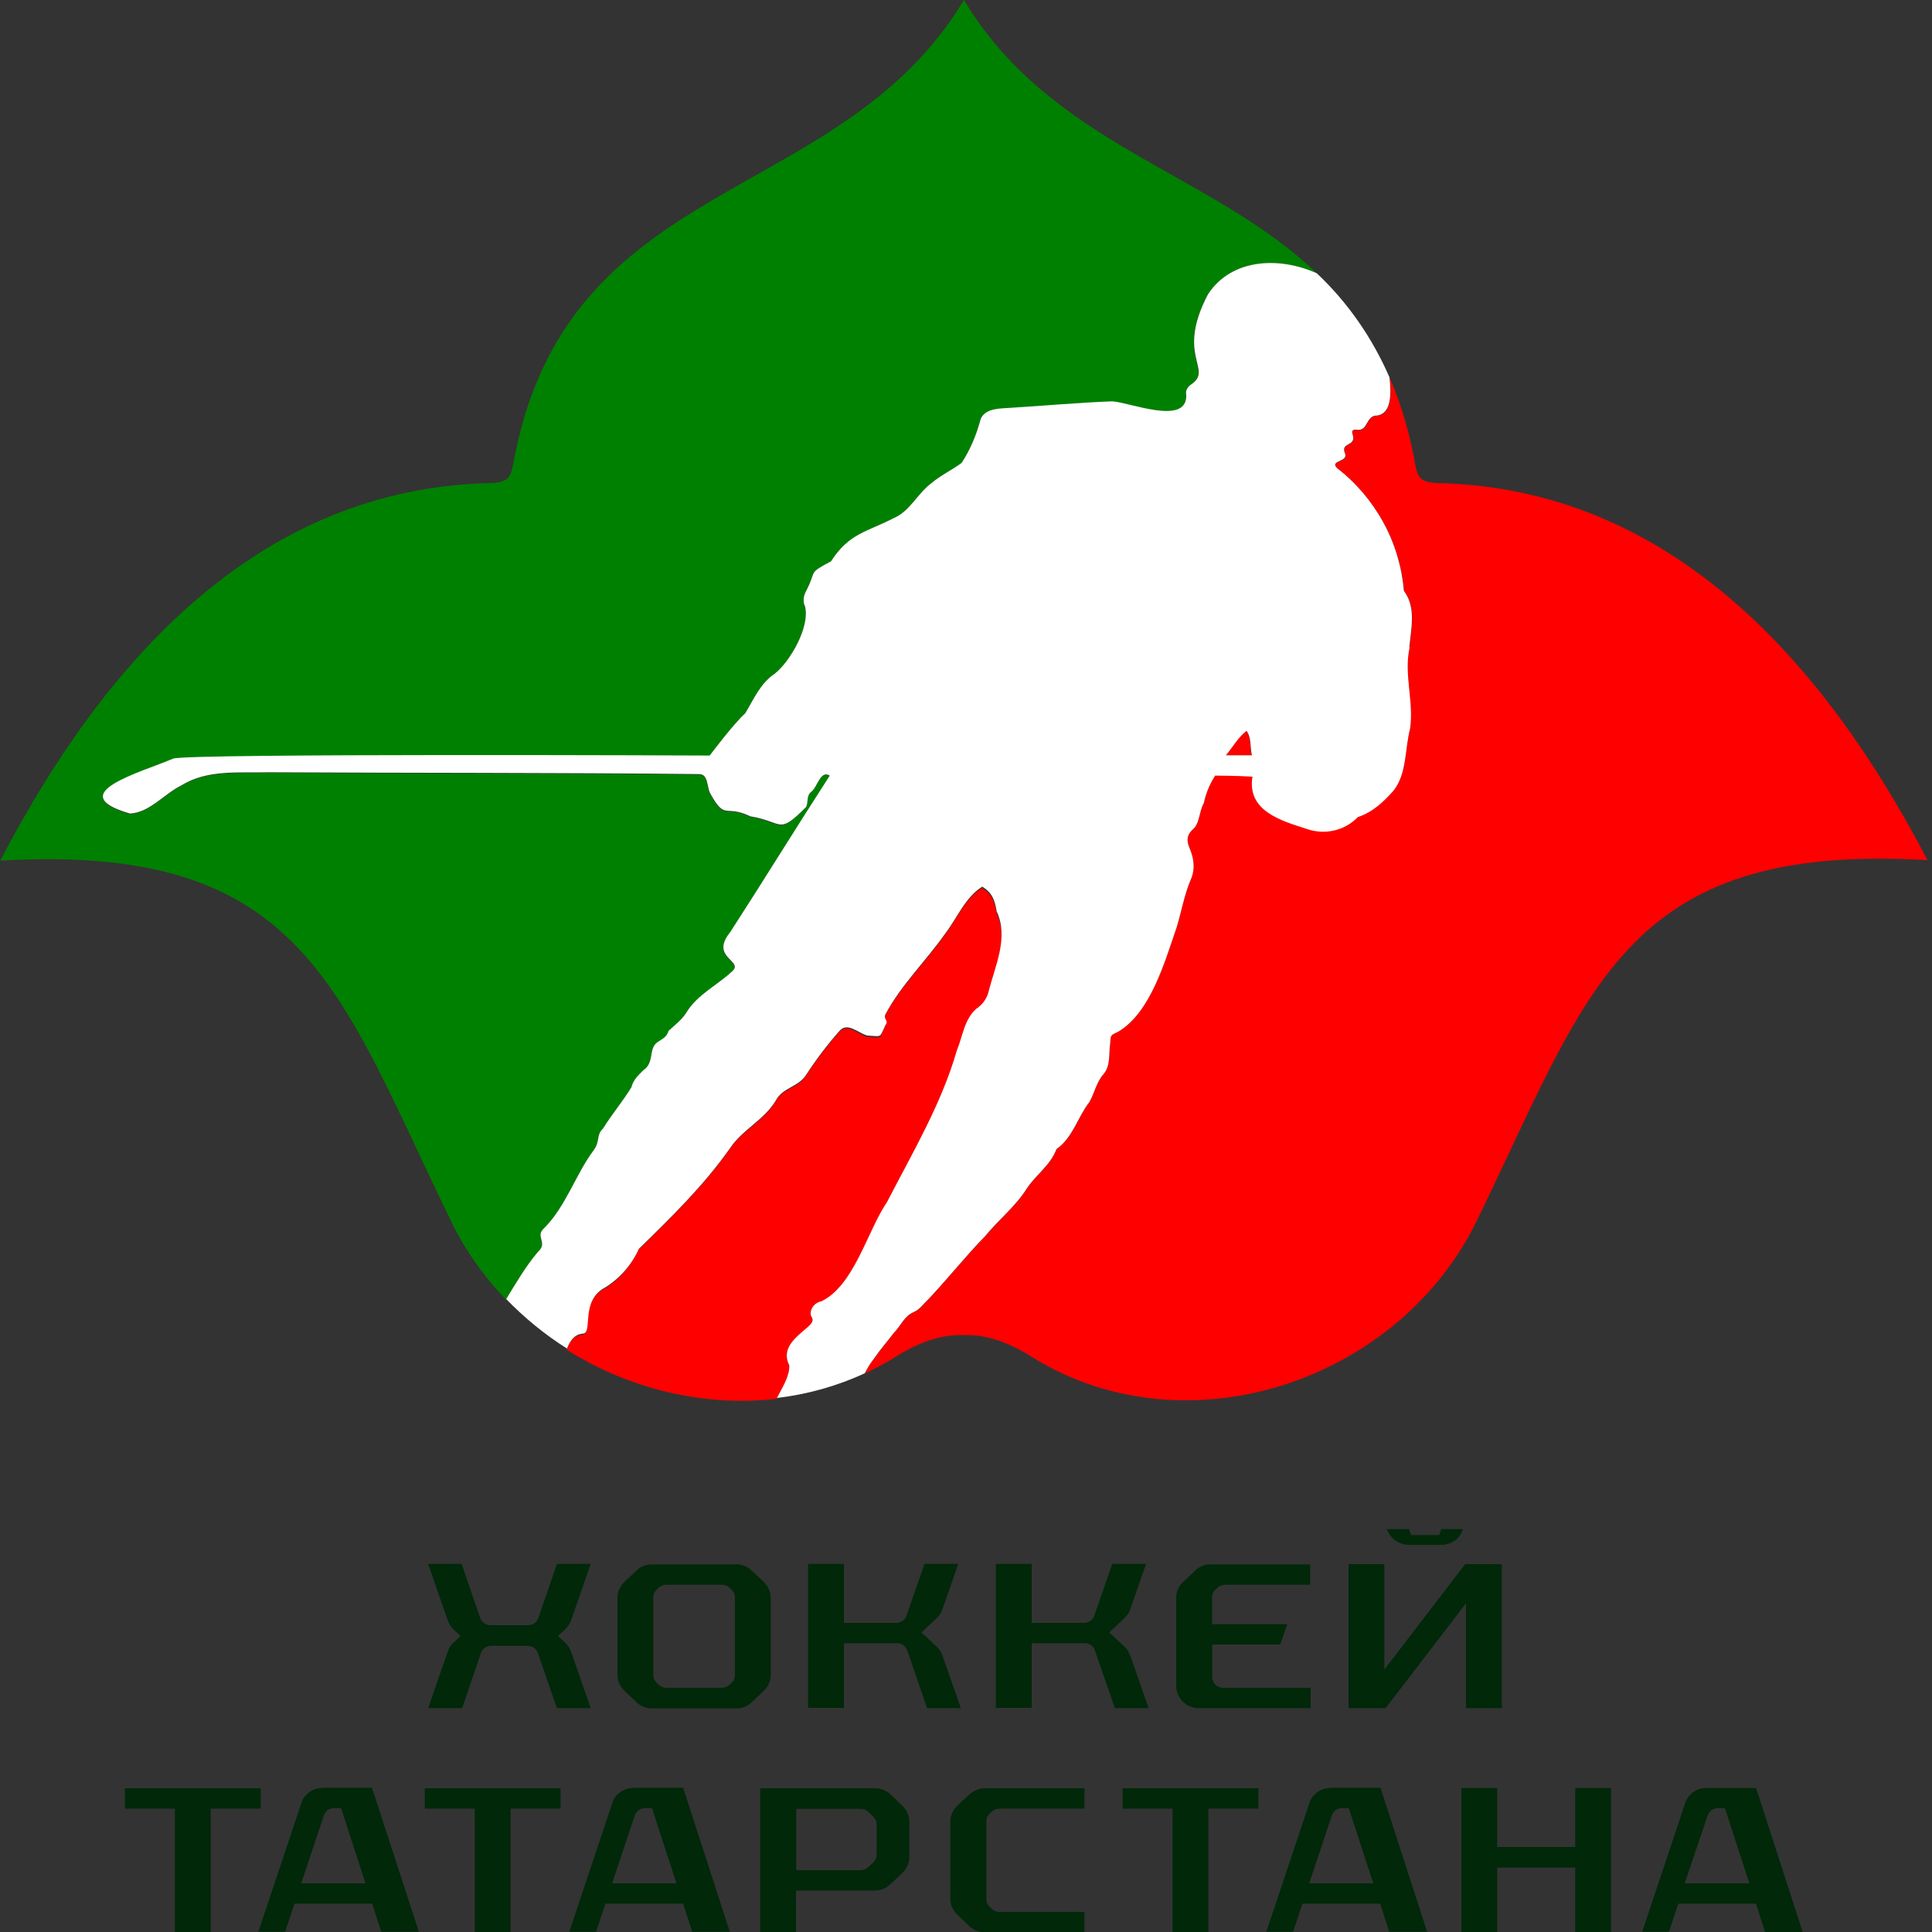 <?xml version="1.0" encoding="UTF-8"?>
<svg id="Layer_1" data-name="Layer 1" xmlns="http://www.w3.org/2000/svg" xmlns:xlink="http://www.w3.org/1999/xlink" viewBox="0 0 75 75">
  <rect x="0" y="0" width="75" height="75" fill="#333333" stroke="none"/>
  <defs>
    <style>
      .cls-1 {
        fill: none;
      }

      .cls-2 {
        clip-path: url(#clippath);
      }

      .cls-3 {
        fill: #002809;
      }

      .cls-4 {
        fill: green;
      }

      .cls-5 {
        fill: #fff;
      }

      .cls-6 {
        fill: red;
      }
    </style>
    <clipPath id="clippath">
      <rect class="cls-1" width="74.83" height="75"/>
    </clipPath>
  </defs>
  <g class="cls-2">
    <g>
      <path class="cls-4" d="M51.11,10.62c-1.46-.66-3.32-.58-4.23,.82-1.24,2.37,.17,2.87-.6,3.46-.14,.09-.29,.22-.24,.46,.02,1.19-2.21,.26-2.88,.23-1.36,.06-2.72,.18-4.08,.26-.4,.02-.95,.05-1.05,.53-.16,.57-.39,1.11-.71,1.6-.38,.28-.83,.48-1.19,.8-.53,.4-.81,1.06-1.42,1.33-1.08,.55-1.75,.59-2.46,1.69-.92,.49-.54,.33-.96,1.14-.05,.09-.09,.19-.1,.3,0,.1,0,.21,.05,.31,.2,.79-.57,2.13-1.17,2.61-.56,.37-.82,.99-1.15,1.54-.45,.4-1.38,1.65-1.38,1.65,0,0-20.34-.09-20.83,.12-1.26,.54-4.33,1.36-1.68,2.13,.75-.02,1.34-.77,2-1.09,1.01-.63,2.24-.48,3.39-.51,5.56,.03,11.12,.01,16.68,.07,.4-.02,.32,.49,.46,.75,.6,1.08,.56,.41,1.56,.89,1.29,.21,1.06,.75,2.16-.36,.1-.18,0-.43,.2-.59,.24-.17,.35-.86,.72-.63-1.3,2.01-2.56,4.06-3.86,6.07-.82,1.02,.55,1.11,.07,1.53-.58,.54-1.35,.9-1.77,1.59-.17,.27-.46,.5-.7,.72-.06,.25-.28,.34-.46,.46-.32,.28-.08,.77-.52,1.07-.19,.19-.39,.37-.46,.66-.33,.54-.77,1.06-1.1,1.6-.28,.27-.1,.49-.37,.85-.7,.94-1.08,2.19-1.93,3.03-.35,.32,.18,.55-.23,.91-.48,.57-.85,1.21-1.23,1.83-.81-.84-1.49-1.79-2.02-2.82-4.46-9.09-5.69-14.92-17.61-14.22,3.96-7.6,9.94-14.51,19.14-14.66,.5-.05,.66-.16,.76-.66C21.91,6.69,32.56,8.1,37.42,0c3.38,5.63,9.57,6.66,13.7,10.61Z"/>
      <path class="cls-6" d="M74.83,33.39c-11.92-.7-13.15,5.13-17.61,14.22-3.17,6.17-11.43,8.79-17.33,4.96-.92-.54-1.71-.77-2.48-.74-.78-.03-1.56,.2-2.48,.74-.43,.28-.89,.53-1.36,.75,.1-.2,.21-.38,.35-.56,.24-.35,.52-.67,.78-1.01,.26-.26,.4-.65,.76-.8,.13-.06,.25-.15,.34-.26,.72-.71,1.73-1.98,2.44-2.69,.52-.64,1.19-1.16,1.63-1.87,.36-.53,.91-.89,1.14-1.51,.64-.45,.82-1.24,1.28-1.83,.2-.35,.26-.74,.53-1.06,.31-.34,.21-.82,.28-1.25,.01-.31,.02-.29,.31-.43,1.26-.75,1.81-2.73,2.27-4.06,.18-.6,.29-1.23,.53-1.81,.2-.43,.14-.85-.03-1.25-.11-.26-.13-.48,.09-.7,.32-.25,.26-.7,.46-1.06,.08-.38,.23-.74,.44-1.07,0,0,.79,0,1.45,.04-.22,1.33,1.11,1.71,2.11,2.03,.34,.12,.71,.14,1.06,.06,.35-.08,.67-.26,.92-.52,.57-.19,.98-.57,1.38-1.02,.53-.66,.44-1.62,.65-2.41,.14-1.06-.25-2.11-.02-3.15,.07-.74,.27-1.54-.21-2.18-.08-.93-.35-1.84-.8-2.66-.45-.82-1.06-1.54-1.8-2.11-.3-.32,.49-.22,.3-.6-.15-.41,.46-.23,.31-.7-.05-.15,0-.2,.15-.19,.46,.08,.35-.56,.8-.55,.56-.08,.55-.85,.48-1.48,.47,1.1,.8,2.25,1,3.43,.1,.5,.26,.61,.76,.66,9.19,.16,15.18,7.07,19.13,14.67Z"/>
      <path class="cls-6" d="M38.37,38.55c-.07,.26-.24,.49-.47,.64-.47,.41-.53,1.08-.76,1.63-.59,2.06-1.74,3.97-2.71,5.87-.75,1.09-1.27,3.24-2.55,3.85-.06,0-.12,.03-.18,.07s-.1,.08-.14,.13c-.04,.05-.06,.11-.08,.17-.01,.06-.02,.12,0,.19,.16,.22-.02,.33-.14,.45-.46,.4-1.03,.81-.7,1.49,.01,.44-.27,.84-.48,1.26-2.83,.33-5.75-.38-8.17-1.91,.12-.3,.28-.55,.62-.58,.4-.03-.12-1.27,.86-1.79,.58-.35,1.03-.88,1.31-1.5,1.26-1.23,2.53-2.47,3.55-3.92,.48-.71,1.32-1.09,1.77-1.83,.26-.51,.88-.53,1.18-1,.39-.6,.82-1.17,1.29-1.7,.31-.38,.74,.08,1.09,.18,.58,.03,.46,.11,.7-.41,.15-.2-.09-.22,0-.42,.61-1.15,1.58-2.08,2.33-3.15,.46-.59,.77-1.4,1.43-1.8,.4,.24,.49,.54,.56,.96,.49,1.03-.06,2.13-.31,3.15Z"/>
      <path class="cls-6" d="M48.59,29.32h-1.01c.28-.34,.47-.69,.8-.95,.2,.28,.13,.62,.21,.95Z"/>
      <path class="cls-5" d="M54.71,25.12c.07-.74,.27-1.54-.21-2.18-.08-.93-.35-1.84-.8-2.66-.45-.82-1.06-1.54-1.8-2.11-.3-.32,.49-.22,.3-.6-.15-.41,.46-.23,.31-.7-.05-.15,0-.2,.15-.19,.46,.08,.35-.56,.8-.55,.56-.08,.55-.85,.48-1.48-.66-1.52-1.61-2.9-2.82-4.04-1.46-.66-3.32-.58-4.23,.82-1.24,2.37,.17,2.87-.6,3.46-.14,.09-.29,.22-.24,.46,.02,1.19-2.21,.26-2.88,.23-1.36,.05-2.72,.18-4.08,.26-.4,.02-.95,.05-1.05,.53-.16,.57-.39,1.11-.71,1.6-.38,.28-.83,.49-1.19,.8-.53,.4-.81,1.06-1.42,1.33-1.08,.56-1.75,.59-2.46,1.69-.92,.49-.54,.33-.96,1.14-.05,.09-.09,.19-.1,.3s0,.21,.05,.31c.2,.79-.57,2.13-1.17,2.61-.56,.37-.82,.99-1.15,1.54-.45,.4-1.38,1.64-1.38,1.64,0,0-20.34-.09-20.83,.12-1.26,.54-4.33,1.36-1.68,2.13,.75-.02,1.34-.77,2-1.09,1.01-.63,2.24-.48,3.39-.51,5.56,.03,11.12,.01,16.68,.07,.4-.02,.32,.49,.46,.75,.6,1.08,.56,.41,1.56,.89,1.29,.21,1.06,.75,2.16-.36,.1-.18,0-.43,.2-.59,.24-.17,.35-.86,.72-.63-1.3,2.01-2.56,4.06-3.86,6.07-.82,1.01,.55,1.11,.07,1.53-.58,.54-1.35,.9-1.77,1.59-.17,.28-.46,.5-.7,.72-.06,.25-.28,.33-.46,.46-.32,.28-.08,.77-.52,1.07-.19,.19-.39,.37-.46,.66-.33,.54-.77,1.06-1.1,1.6-.28,.26-.1,.49-.37,.85-.7,.94-1.08,2.19-1.93,3.03-.35,.32,.18,.55-.23,.91-.48,.57-.85,1.21-1.23,1.83,.71,.73,1.5,1.38,2.36,1.92,.12-.3,.28-.55,.62-.58,.4-.03-.12-1.27,.86-1.79,.58-.36,1.03-.88,1.31-1.5,1.26-1.23,2.52-2.46,3.54-3.91,.48-.72,1.32-1.09,1.77-1.84,.26-.51,.88-.53,1.18-1,.39-.6,.82-1.17,1.29-1.7,.31-.38,.74,.08,1.09,.17,.58,.03,.46,.11,.7-.4,.15-.2-.09-.22,0-.42,.61-1.15,1.58-2.08,2.33-3.15,.46-.6,.77-1.4,1.43-1.81,.4,.24,.49,.54,.56,.96,.48,1.02-.07,2.13-.32,3.14-.07,.26-.24,.49-.47,.64-.47,.41-.53,1.08-.76,1.63-.59,2.06-1.73,3.98-2.71,5.88-.75,1.09-1.27,3.24-2.55,3.85-.06,.01-.12,.03-.18,.07-.05,.03-.1,.08-.14,.13-.04,.05-.06,.11-.08,.17-.01,.06-.02,.12,0,.19,.16,.22-.02,.33-.14,.45-.46,.4-1.03,.81-.7,1.48,.01,.44-.27,.84-.48,1.26,1.18-.14,2.33-.46,3.41-.96,.1-.2,.21-.38,.35-.56,.24-.35,.52-.67,.78-1.01,.26-.26,.4-.65,.76-.8,.13-.06,.25-.15,.34-.26,.72-.71,1.73-1.98,2.44-2.69,.52-.64,1.19-1.16,1.63-1.87,.36-.53,.91-.89,1.14-1.51,.64-.45,.82-1.24,1.28-1.83,.2-.35,.26-.74,.53-1.06,.31-.34,.21-.82,.28-1.24,.01-.31,.02-.29,.31-.43,1.26-.75,1.81-2.73,2.27-4.06,.18-.6,.29-1.23,.53-1.81,.2-.43,.14-.85-.03-1.25-.11-.26-.13-.48,.09-.7,.32-.25,.26-.7,.46-1.05,.08-.38,.23-.74,.44-1.07,0,0,.79,0,1.45,.04-.22,1.33,1.11,1.71,2.11,2.03,.34,.12,.71,.14,1.06,.06,.35-.08,.67-.26,.92-.52,.57-.19,.98-.57,1.38-1.02,.53-.66,.44-1.62,.65-2.42,.15-1.05-.25-2.1-.02-3.14Zm-7.12,4.2c.28-.34,.47-.69,.8-.95,.2,.28,.13,.62,.21,.95h-1.01Z"/>
      <path class="cls-3" d="M16.62,66.31h1.32l.73-2.14c.03-.08,.08-.15,.15-.2,.07-.05,.16-.08,.24-.08h1.43c.09,0,.17,.03,.24,.08,.07,.05,.12,.12,.15,.2l.74,2.14h1.31l-.76-2.19c-.05-.13-.12-.25-.23-.35l-.28-.26,.28-.26c.1-.1,.18-.21,.23-.35l.76-2.19h-1.31l-.72,2.1c-.03,.08-.08,.15-.15,.2-.07,.05-.16,.08-.24,.08h-1.48c-.09,0-.17-.03-.24-.08-.07-.05-.12-.12-.15-.2l-.72-2.1h-1.3l.76,2.19c.05,.13,.12,.25,.22,.35l.28,.26-.28,.26c-.1,.1-.18,.21-.22,.35l-.76,2.19Z"/>
      <path class="cls-3" d="M46.53,66.31h4.35v-.79h-3.4c-.06,0-.11-.01-.16-.03-.05-.02-.1-.05-.14-.09-.04-.04-.07-.08-.09-.14-.02-.05-.03-.11-.03-.16v-1.26h2.64l.27-.79h-2.92v-1.03c0-.06,.01-.11,.03-.17,.02-.05,.06-.1,.1-.14l.09-.08c.08-.07,.18-.11,.28-.11h3.31v-.79h-3.87c-.22,0-.43,.08-.58,.23l-.48,.45c-.09,.08-.15,.18-.2,.28-.05,.11-.07,.22-.07,.34v3.43c0,.23,.1,.44,.26,.6,.16,.16,.38,.25,.6,.25Z"/>
      <path class="cls-3" d="M29.92,65.01v-2.97c0-.12-.02-.23-.07-.34-.05-.11-.12-.2-.2-.29l-.48-.45c-.16-.15-.37-.23-.58-.23h-3.29c-.22,0-.43,.08-.58,.23l-.48,.45c-.09,.08-.15,.18-.2,.29-.05,.11-.07,.22-.07,.34v2.97c0,.12,.02,.23,.07,.34,.05,.11,.12,.21,.2,.29l.48,.45c.16,.15,.37,.23,.58,.23h3.29c.22,0,.43-.08,.58-.23l.48-.45c.09-.08,.16-.18,.2-.29,.05-.11,.07-.23,.07-.34Zm-1.39,.01c0,.06-.01,.11-.03,.17-.02,.05-.06,.1-.1,.14l-.09,.08c-.08,.07-.18,.11-.28,.11h-2.17c-.11,0-.21-.04-.28-.11l-.09-.08s-.07-.09-.1-.14c-.02-.05-.03-.11-.03-.17v-3c0-.06,.01-.11,.03-.17,.02-.05,.06-.1,.1-.14l.09-.08c.08-.07,.18-.11,.29-.11h2.16c.11,0,.21,.04,.28,.11l.09,.08s.07,.09,.1,.14c.02,.05,.03,.11,.03,.17v3Z"/>
      <path class="cls-3" d="M35.23,64.09l.76,2.22h1.31l-.71-2.03c-.05-.13-.12-.25-.22-.35l-.6-.56,.6-.56c.1-.1,.18-.21,.22-.35l.61-1.75h-1.31l-.7,2.01c-.03,.08-.08,.15-.15,.2-.07,.05-.16,.08-.24,.08h-2.04v-2.29h-1.39v5.59h1.39v-2.51h2.07c.09,0,.17,.03,.24,.08,.07,.05,.12,.12,.15,.21Z"/>
      <path class="cls-3" d="M42.51,64.09l.77,2.22h1.31l-.71-2.03c-.05-.13-.12-.25-.22-.35l-.6-.56,.6-.56c.1-.1,.18-.21,.22-.35l.61-1.75h-1.31l-.7,2.01c-.03,.08-.08,.15-.15,.2-.07,.05-.16,.08-.24,.08h-2.04v-2.29h-1.39v5.59h1.39v-2.51h2.07c.09,0,.17,.03,.24,.08,.07,.05,.12,.12,.15,.21Z"/>
      <path class="cls-3" d="M56.91,66.31h1.39v-5.59h-1.42l-3.14,4.09v-4.09h-1.39v5.59h1.44l3.12-4.07v4.07Z"/>
      <path class="cls-3" d="M54.78,59.59l-.08-.23h-.85v.03c.07,.17,.18,.31,.33,.42,.15,.1,.32,.16,.5,.16h1.29c.18,0,.35-.06,.5-.16,.15-.1,.25-.25,.31-.42v-.03s-.83,0-.83,0l-.08,.23h-1.08Z"/>
      <path class="cls-3" d="M16.49,70.21h1.94v4.79h1.39v-4.79h1.94v-.79h-5.27v.79Z"/>
      <path class="cls-3" d="M4.85,70.21h1.94v4.79h1.39v-4.79h1.94v-.79H4.85v.79Z"/>
      <path class="cls-3" d="M58.12,69.41h-1.39v5.59h1.39v-2.5h3.03v2.5h1.39v-5.59h-1.39v2.29h-3.03v-2.29Z"/>
      <path class="cls-3" d="M12.51,69.41c-.18,0-.36,.06-.5,.16-.15,.11-.26,.25-.31,.42l-1.67,5h1.04l.36-1.09h3.02l.35,1.09h1.46l-1.82-5.59h-1.94Zm-.82,3.71l.88-2.64c.03-.08,.08-.15,.15-.21,.07-.05,.16-.08,.24-.08h.28l.95,2.92h-2.5Z"/>
      <path class="cls-3" d="M24.58,69.41c-.18,0-.36,.06-.5,.16-.15,.11-.26,.25-.31,.42l-1.67,5h1.04l.36-1.09h3.02l.35,1.09h1.46l-1.81-5.59h-1.94Zm-.82,3.71l.88-2.64c.03-.08,.08-.15,.15-.21,.07-.05,.16-.08,.24-.08h.28l.95,2.92h-2.5Z"/>
      <path class="cls-3" d="M37.64,69.65l-.48,.45c-.09,.08-.15,.18-.2,.29-.05,.11-.07,.22-.07,.34v2.97c0,.12,.02,.23,.07,.34,.05,.11,.12,.21,.2,.29l.48,.45c.16,.15,.37,.23,.59,.23h3.87v-.79h-3.31c-.11,0-.21-.04-.28-.11l-.09-.08s-.07-.09-.1-.14c-.02-.05-.03-.11-.03-.17v-3.01c0-.06,.01-.11,.03-.17,.02-.05,.06-.1,.1-.14l.09-.08c.08-.07,.18-.11,.28-.11h3.31v-.79h-3.87c-.22,0-.43,.09-.59,.24Z"/>
      <path class="cls-3" d="M34.56,69.65c-.16-.15-.37-.23-.59-.23h-4.46v5.59h1.39v-1.62h3.06c.22,0,.43-.08,.59-.23l.48-.45c.09-.08,.15-.18,.2-.29,.05-.11,.07-.22,.07-.34v-1.35c0-.12-.02-.23-.07-.34-.05-.11-.12-.21-.2-.29l-.47-.45Zm-.53,2.34c0,.06-.01,.11-.03,.17-.02,.05-.06,.1-.1,.14l-.2,.19c-.08,.07-.18,.11-.28,.11h-2.51v-2.38h2.51c.11,0,.21,.04,.28,.11l.2,.19s.07,.09,.1,.14c.02,.05,.03,.11,.03,.17v1.18Z"/>
      <path class="cls-3" d="M43.58,70.21h1.94v4.79h1.39v-4.79h1.94v-.79h-5.27v.79Z"/>
      <path class="cls-3" d="M51.64,69.41c-.18,0-.36,.06-.5,.16-.15,.11-.25,.25-.31,.42l-1.67,5h1.04l.36-1.09h3.02l.35,1.09h1.47l-1.81-5.59h-1.94Zm-.82,3.71l.88-2.64c.03-.08,.08-.16,.15-.21,.07-.05,.16-.08,.24-.08h.27l.95,2.92h-2.5Z"/>
      <path class="cls-3" d="M68.17,73.91l.35,1.09h1.46l-1.81-5.59h-1.94c-.18,0-.36,.06-.5,.16-.15,.11-.25,.25-.31,.42l-1.67,5h1.04l.36-1.09h3.02Zm-1.88-3.43c.03-.08,.08-.16,.15-.21,.07-.05,.16-.08,.24-.08h.28l.95,2.92h-2.51l.89-2.63Z"/>
    </g>
  </g>
</svg>